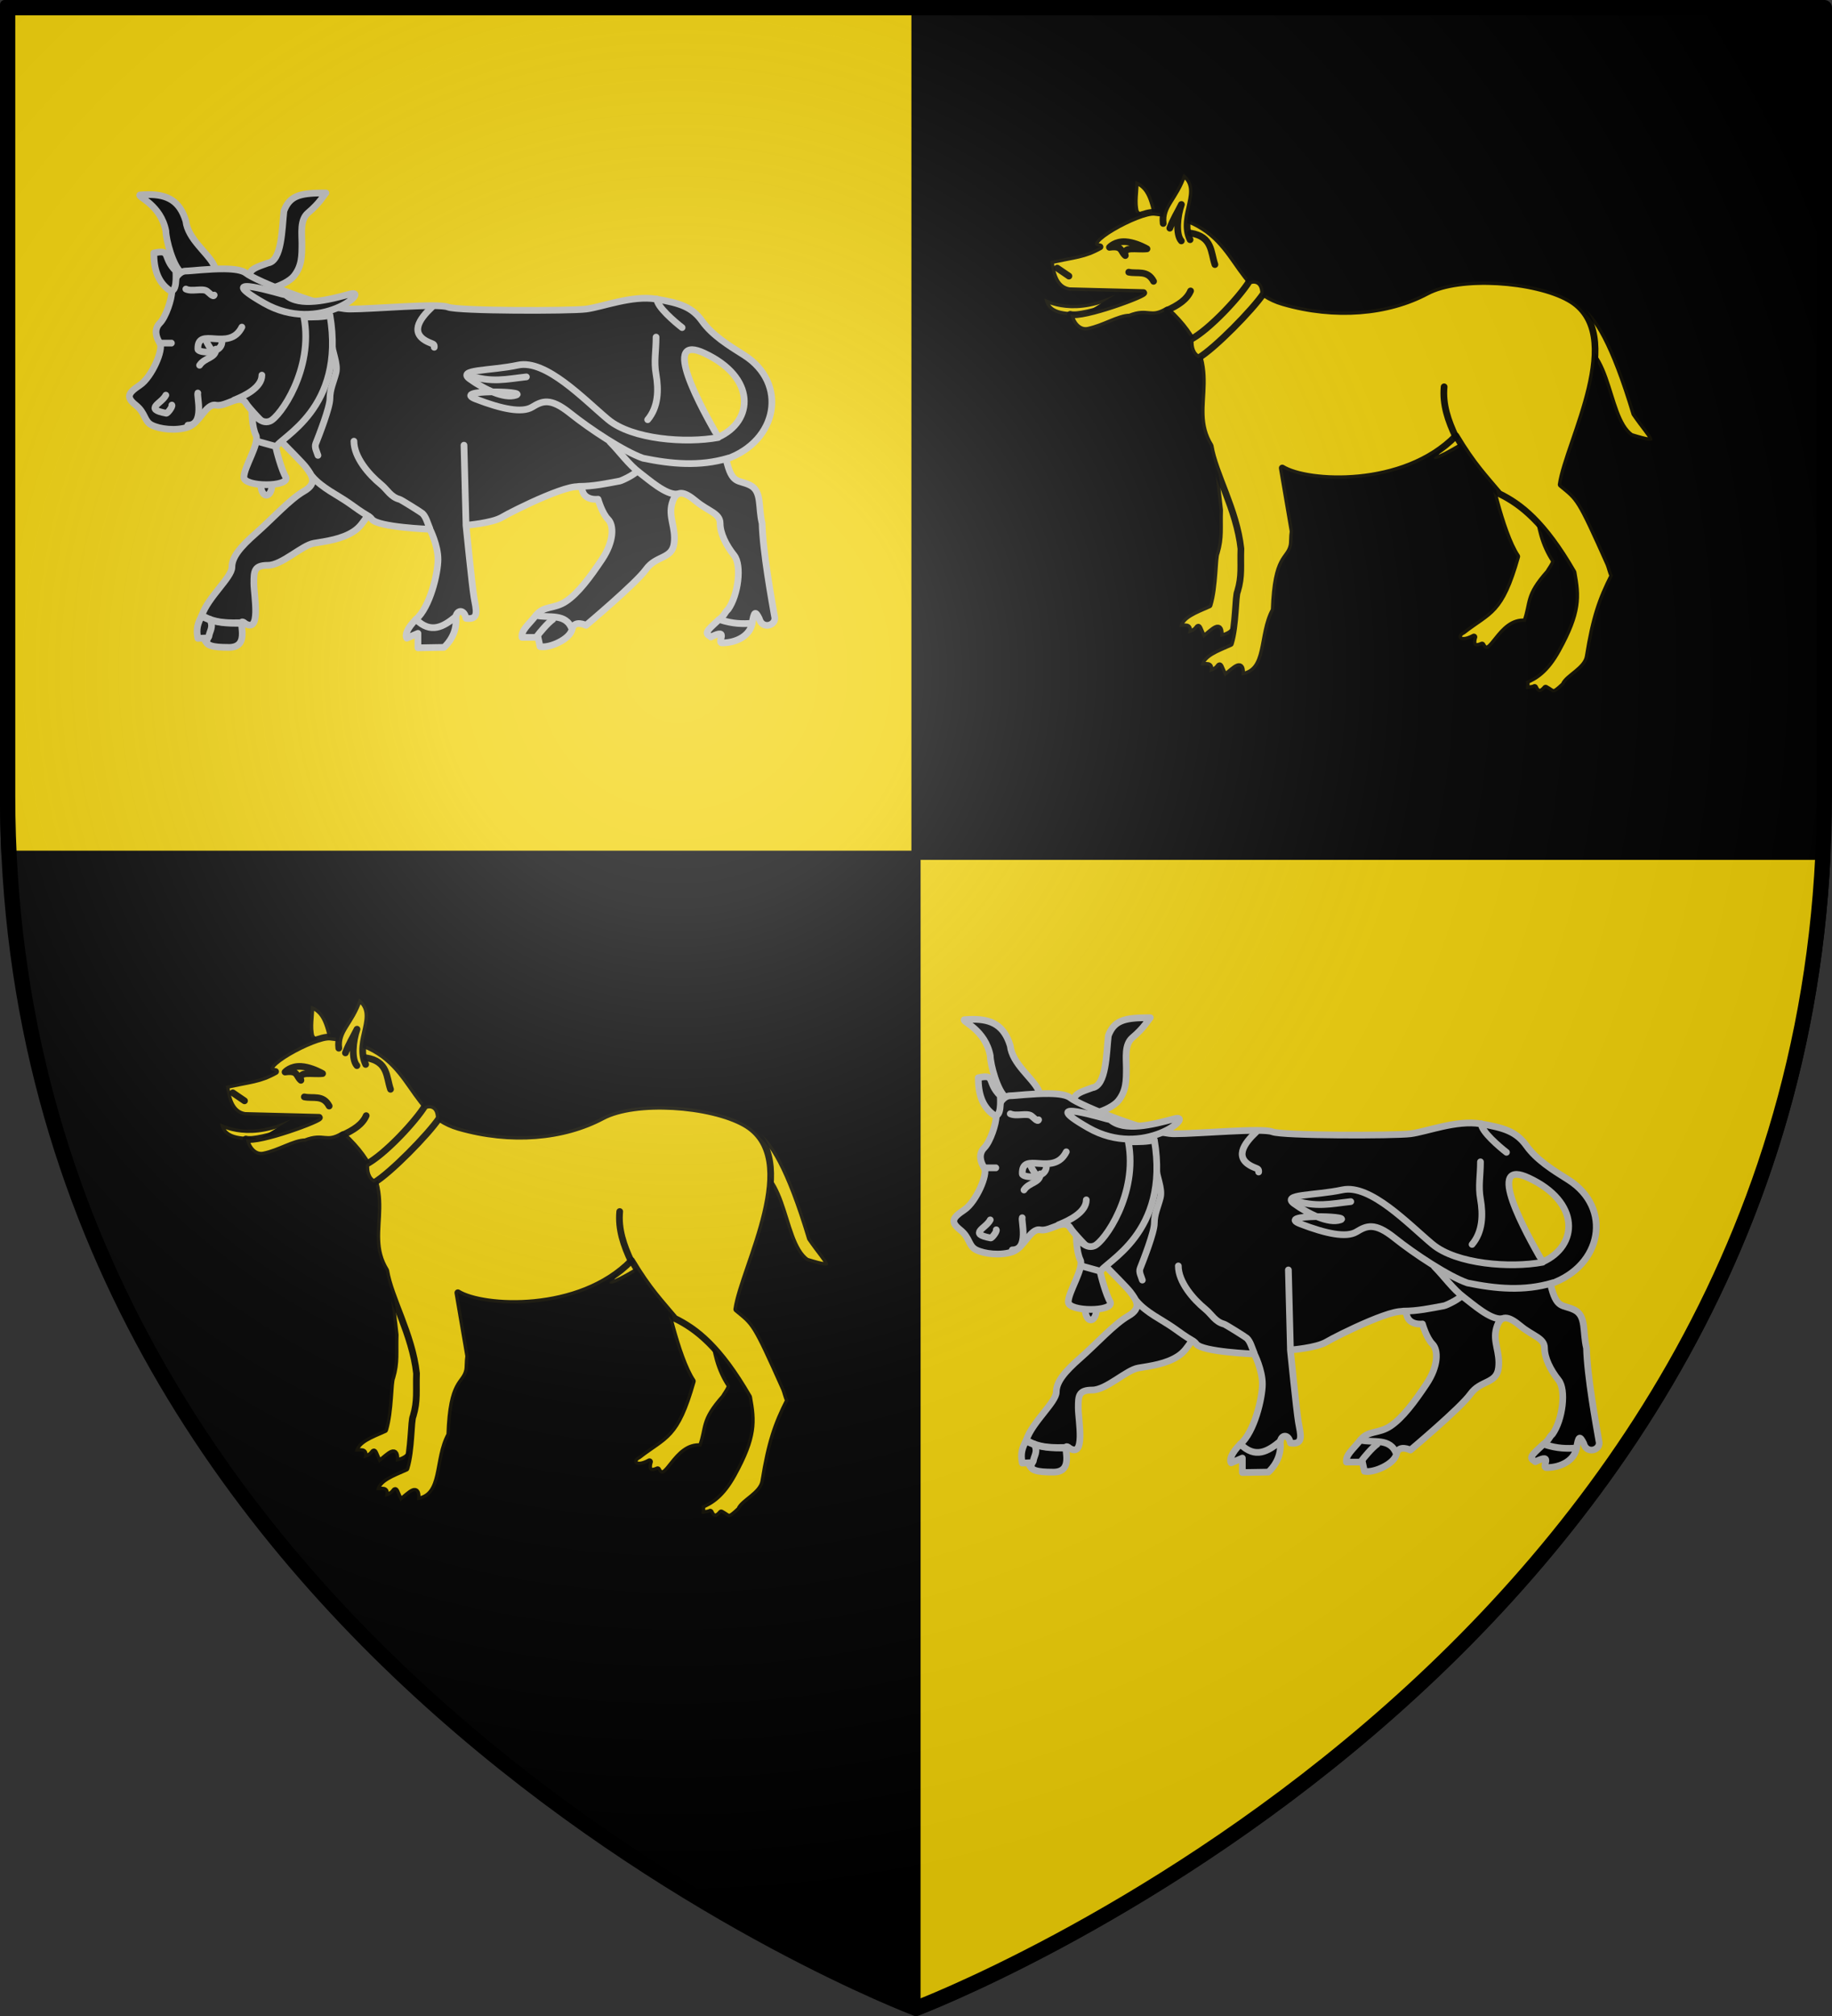 <?xml version="1.0" encoding="UTF-8" standalone="no"?>
<svg
   xmlns:dc="http://purl.org/dc/elements/1.1/"
   xmlns:cc="http://web.resource.org/cc/"
   xmlns:rdf="http://www.w3.org/1999/02/22-rdf-syntax-ns#"
   xmlns:svg="http://www.w3.org/2000/svg"
   xmlns="http://www.w3.org/2000/svg"
   xmlns:xlink="http://www.w3.org/1999/xlink"
   xmlns:sodipodi="http://sodipodi.sourceforge.net/DTD/sodipodi-0.dtd"
   xmlns:inkscape="http://www.inkscape.org/namespaces/inkscape"
   height="660"
   width="600"
   version="1.0"
   id="svg2"
   sodipodi:version="0.32"
   inkscape:version="0.45.1"
   sodipodi:docname="Blason_ville_fr_Peyrestortes_(Pyrénées-Orientales).svg"
   sodipodi:docbase="E:\Divers\Blasons\SVG\66\Simple"
   inkscape:export-filename="/Users/olivier/Desktop/Blason Rouge/Blason_Vide_3D.png"
   inkscape:export-xdpi="144"
   inkscape:export-ydpi="144"
   inkscape:output_extension="org.inkscape.output.svg.inkscape">
  <rect width="100%" height="100%" fill="#333333" stroke="none"/>
  <sodipodi:namedview
     inkscape:window-height="1132"
     inkscape:window-width="1184"
     inkscape:pageshadow="2"
     inkscape:pageopacity="0.0"
     guidetolerance="10.0"
     gridtolerance="10.0"
     objecttolerance="10.0"
     borderopacity="1.0"
     bordercolor="#666666"
     pagecolor="#ffffff"
     id="base"
     showgrid="false"
     height="660px"
     inkscape:zoom="1.4106061"
     inkscape:cx="300"
     inkscape:cy="330"
     inkscape:window-x="14"
     inkscape:window-y="6"
     inkscape:current-layer="layer4" />
  <defs
     id="defs6">
    <linearGradient
       id="linearGradient2893">
      <stop
         style="stop-color:white;stop-opacity:0.314;"
         offset="0"
         id="stop2895" />
      <stop
         id="stop2897"
         offset="0.19"
         style="stop-color:white;stop-opacity:0.251;" />
      <stop
         style="stop-color:#6b6b6b;stop-opacity:0.125;"
         offset="0.6"
         id="stop2901" />
      <stop
         style="stop-color:black;stop-opacity:0.125;"
         offset="1"
         id="stop2899" />
    </linearGradient>
    <radialGradient
       inkscape:collect="always"
       xlink:href="#linearGradient2893"
       id="radialGradient3163"
       gradientUnits="userSpaceOnUse"
       gradientTransform="matrix(1.353,0,0,1.349,-77.629,-85.747)"
       cx="221.445"
       cy="226.331"
       fx="221.445"
       fy="226.331"
       r="300" />
  </defs>
  <g
     inkscape:groupmode="layer"
     id="layer3"
     inkscape:label="Fond écu"
     style="display:inline">
    <path
       sodipodi:nodetypes="cccccc"
       d="M 300,658.5 C 300,658.5 598.5,546.064 598.5,260.318 L 598.5,1.5 L 1.5,1.5 L 1.5,260.318 C 1.5,546.064 300,658.5 300,658.5 z "
       style="fill:#000000;fill-opacity:1;fill-rule:evenodd;stroke:none;stroke-width:1px;stroke-linecap:butt;stroke-linejoin:miter;stroke-opacity:1"
       id="path3148" />
    <path
       style="opacity:1;fill:#f2d207;fill-opacity:1;fill-rule:evenodd;stroke:#000000;stroke-width:3;stroke-linecap:butt;stroke-linejoin:round;stroke-miterlimit:4;stroke-dasharray:none;stroke-dashoffset:0;stroke-opacity:1"
       d="M 1.5,1.5 L 1.5,260.312 C 1.5,266.967 1.653,273.533 1.969,280 L 300,280 L 300,1.5 L 1.5,1.5 z M 300,280 L 300,658.5 C 300,658.5 584.768,551.239 598.031,280 L 300,280 z "
       id="rect2169" />
  </g>
  <g
     inkscape:groupmode="layer"
     id="layer4"
     inkscape:label="Meubles">
    <g
       id="g3566">
      <path
         style="fill:#000000;fill-opacity:1;fill-rule:evenodd;stroke:#bababa;stroke-width:2.2;stroke-linecap:round;stroke-linejoin:round;stroke-miterlimit:4;stroke-dasharray:none;stroke-opacity:1"
         d="M 375.264,333.181 C 368.111,333.273 364.828,334.165 362.985,339.08 C 362.33,344.978 362.327,355.453 357.739,356.109 C 354.135,357.419 351.841,358.083 351.841,360.049 C 351.841,362.343 357.406,362.993 359.044,364.303 C 361.665,363.648 364.95,362.014 366.26,360.376 C 368.882,357.099 368.883,353.818 368.883,349.558 C 368.883,346.281 368.219,342.026 370.841,339.732 C 374.773,336.455 376.083,333.837 376.739,333.181 C 376.227,333.181 375.741,333.175 375.264,333.181 z M 318.605,333.703 C 317.714,333.707 316.783,333.752 315.8,333.834 C 315.144,334.489 322.682,337.111 324.321,345.63 C 324.321,348.252 326.649,357.411 329.566,359.397 C 333.744,362.241 342.168,361.099 340.045,356.774 C 338.108,352.828 331.527,348.253 330.871,342.355 C 328.864,335.761 324.845,333.681 318.605,333.703 z "
         id="path3295"
         sodipodi:nodetypes="cccscssccccccsscc" />
      <path
         style="fill:#000000;fill-opacity:1;fill-rule:evenodd;stroke:#bababa;stroke-width:2.2;stroke-linecap:round;stroke-linejoin:round;stroke-miterlimit:4;stroke-dasharray:none;stroke-opacity:1"
         d="M 343.555,358.027 C 338.493,357.963 332.51,358.731 330.871,358.731 C 328.25,358.731 326.278,362.661 326.278,365.282 C 326.278,367.903 324.316,373.808 322.35,375.774 C 320.384,377.74 321.039,380.358 322.35,382.324 C 323.661,384.29 319.732,393.47 315.8,396.091 C 311.868,398.712 311.205,400.02 314.482,402.642 C 317.758,405.263 317.106,407.882 319.727,409.192 C 322.349,410.503 327.592,411.156 331.524,409.845 C 335.456,408.534 337.42,401.986 340.697,402.642 C 343.974,403.297 348.57,398.712 350.536,401.989 C 352.502,405.266 368.222,420.338 370.188,422.959 C 372.154,425.58 374.123,428.193 369.536,430.815 C 364.948,433.436 359.054,439.994 353.812,444.581 C 348.569,449.169 345.943,452.449 345.943,455.725 C 345.943,459.002 338.083,465.552 336.117,471.449 C 335.327,491.929 348.231,474.093 349.871,473.837 C 355.769,478.097 353.146,464.903 353.146,460.971 C 353.146,457.039 353.152,455.073 357.739,455.073 C 362.327,455.073 368.879,448.512 372.811,447.857 C 376.743,447.201 381.98,446.55 385.912,443.929 C 389.844,441.308 389.845,437.38 391.81,440.001 C 393.776,442.622 410.823,443.276 410.823,443.276 C 410.823,443.276 413.446,448.515 413.446,453.102 C 413.446,457.69 410.817,468.835 406.23,472.767 C 405.017,474.085 416.361,483.815 419.344,473.42 C 418.689,469.816 421.964,468.824 422.619,472.428 C 427.207,473.083 425.898,469.483 425.242,465.551 C 424.587,461.619 422.619,441.959 422.619,441.959 C 422.619,441.959 431.139,441.302 434.416,439.336 C 437.692,437.37 459.976,426.23 460.631,430.162 C 461.286,434.094 465.864,433.437 465.864,433.437 C 465.864,433.437 467.173,438.035 469.139,440.001 C 471.105,441.967 471.114,447.204 467.182,453.102 C 463.25,459 459.317,464.248 455.386,466.869 C 451.454,469.491 448.168,468.173 445.547,471.449 L 457.343,476.043 C 457.998,472.766 461.936,474.725 461.936,474.725 C 461.936,474.725 478.325,460.965 481.601,456.378 C 484.878,451.79 490.119,453.099 490.775,447.857 C 491.43,442.614 488.798,439.343 490.109,434.755 C 491.42,430.168 494.046,430.826 497.978,434.103 C 501.91,437.38 505.846,438.029 505.846,441.306 C 505.846,444.583 507.805,448.521 510.427,451.798 C 513.048,455.074 511.746,464.892 508.469,469.479 C 507.183,470.668 507.643,471.051 505.579,472.818 C 507.613,478.133 510.29,477.369 516.325,474.072 C 516.98,470.14 517.363,469.911 518.674,472.533 C 519.656,476.311 524.545,474.692 523.658,471.723 C 522.771,466.597 519.832,450.595 519.6,441.306 C 518.289,436.063 519.604,430.823 515.672,428.857 C 511.74,426.891 509.77,428.856 507.804,420.336 C 524.842,414.438 528.119,395.44 513.702,386.265 C 508.459,382.988 503.225,379.709 499.948,375.121 C 496.672,370.534 492.74,369.216 484.876,367.905 C 477.012,366.594 467.179,370.525 461.936,371.18 C 456.694,371.836 419.998,371.838 416.721,370.528 C 413.444,369.217 392.471,371.18 384.607,371.18 C 376.744,371.18 353.813,362.018 350.536,359.397 C 349.307,358.414 346.592,358.065 343.555,358.027 z M 496.79,384.477 C 497.748,384.509 499.003,384.862 500.601,385.6 C 517.634,393.461 516.992,407.886 505.207,413.133 C 505.166,412.713 487.694,384.175 496.79,384.477 z "
         id="path3297"
         sodipodi:nodetypes="cssssssssssssssccssssscscccscsscssscccssssssccccccsccssssssccscc" />
      <path
         style="fill:#000000;fill-opacity:1;fill-rule:evenodd;stroke:#bababa;stroke-width:2.2;stroke-linecap:round;stroke-linejoin:round;stroke-miterlimit:4;stroke-dasharray:none;stroke-opacity:1"
         d="M 336.117,471.449 C 334.806,474.071 334.144,475.715 334.799,478.992 L 338.14,478.835 C 336.501,481.457 340.051,481.941 344.638,481.941 C 352.83,482.269 347.25,471.871 349.871,473.837 C 345.154,473.964 340.428,474.163 336.117,471.449 z M 406.23,472.767 C 403.281,475.716 402.573,477.944 403.228,478.927 L 406.882,477.348 L 406.882,482.084 L 415.403,481.941 C 415.403,481.941 419.344,478.662 419.344,473.42 C 419.233,472.81 419.235,472.275 419.317,471.825 C 415.261,475.205 411.108,477.607 406.23,472.767 z M 445.547,471.449 C 442.925,474.726 440.639,476.372 440.966,478.666 L 446.212,478.666 L 446.865,481.667 C 449.814,482.322 456.688,479.319 457.343,476.043 C 455.399,470.535 449.728,472.483 445.547,471.449 z M 505.512,472.798 C 502.773,475.429 500.329,477.134 502.297,478.118 L 502.832,478.548 C 509.306,475.311 504.228,480.814 506.734,480.466 C 511.397,480.389 515.67,478.004 516.325,474.072 C 513.32,474.247 510.249,474.356 505.512,472.798 z "
         id="path3299"
         sodipodi:nodetypes="cccccccccccccccccccccccccc" />
      <path
         d="M 327.594,358.735 C 323.007,354.148 326.283,351.527 320.386,352.837 C 320.386,358.08 321.696,362.012 324.973,364.633 C 328.249,367.254 327.594,359.39 327.594,358.735 L 327.594,358.735 z "
         style="fill:#000000;fill-opacity:1;fill-rule:evenodd;stroke:#bababa;stroke-width:2.2;stroke-linecap:round;stroke-linejoin:round;stroke-miterlimit:4;stroke-dasharray:none;stroke-opacity:1"
         id="path3301" />
      <path
         d="M 411.476,370.531 C 407.421,374.343 403.625,379.416 411.07,382.325 C 411.932,382.662 412.324,382.773 412.219,383.694"
         style="fill:#000000;fill-opacity:1;fill-rule:evenodd;stroke:#bababa;stroke-width:2.2;stroke-linecap:round;stroke-linejoin:round;stroke-miterlimit:4;stroke-dasharray:none;stroke-opacity:1"
         id="path3303" />
      <path
         d="M 485.137,367.91 C 485.137,370.441 491.248,375.594 493.392,377.246"
         style="fill:#000000;fill-opacity:1;fill-rule:evenodd;stroke:#bababa;stroke-width:2.2;stroke-linecap:round;stroke-linejoin:round;stroke-miterlimit:4;stroke-dasharray:none;stroke-opacity:1"
         id="path3305"
         sodipodi:nodetypes="cc" />
      <path
         d="M 484.872,380.361 C 484.872,385.078 484.112,388.269 484.866,392.516 C 485.771,397.697 485.61,403.281 482.121,407.402"
         style="fill:#000000;fill-opacity:1;fill-rule:evenodd;stroke:#bababa;stroke-width:2.2;stroke-linecap:round;stroke-linejoin:round;stroke-miterlimit:4;stroke-dasharray:none;stroke-opacity:1"
         id="path3307"
         sodipodi:nodetypes="ccc" />
      <path
         d="M 385.918,414.438 C 385.918,419.687 390.803,425.375 394.795,428.619 C 396.808,430.255 397.933,432.72 400.886,433.481 C 401.387,433.61 407.903,437.688 408.339,438.085 C 409.518,439.156 410.079,441.418 410.722,442.89"
         style="fill:#000000;fill-opacity:1;fill-rule:evenodd;stroke:#bababa;stroke-width:2.2;stroke-linecap:round;stroke-linejoin:round;stroke-miterlimit:4;stroke-dasharray:none;stroke-opacity:1"
         id="path3309"
         sodipodi:nodetypes="csssc" />
      <path
         d="M 372.234,425.951 C 375.401,429.743 380.595,432.067 384.494,434.832 C 386.628,436.345 388.081,437.447 390.776,439.035"
         style="fill:#000000;fill-opacity:1;fill-rule:evenodd;stroke:#bababa;stroke-width:2.2;stroke-linecap:round;stroke-linejoin:round;stroke-miterlimit:4;stroke-dasharray:none;stroke-opacity:1"
         id="path3311"
         sodipodi:nodetypes="csc" />
      <path
         d="M 469.785,414.687 C 472.988,417.891 475.82,422.019 479.514,424.798 C 482.409,426.975 488.002,432 491.669,431.748"
         style="fill:#000000;fill-opacity:1;fill-rule:evenodd;stroke:#bababa;stroke-width:2.2;stroke-linecap:round;stroke-linejoin:round;stroke-miterlimit:4;stroke-dasharray:none;stroke-opacity:1"
         id="path3313"
         sodipodi:nodetypes="csc" />
      <path
         d="M 459.627,429.236 C 464.307,429.236 468.419,428.324 472.959,427.492 C 473.763,427.345 478.733,424.891 478.478,424.163"
         style="fill:#000000;fill-opacity:1;fill-rule:evenodd;stroke:#bababa;stroke-width:2.2;stroke-linecap:round;stroke-linejoin:round;stroke-miterlimit:4;stroke-dasharray:none;stroke-opacity:1"
         id="path3315"
         sodipodi:nodetypes="csc" />
      <path
         d="M 378.672,382.057 C 378.672,385.141 380.791,388.998 380.02,392.08 C 379.25,395.161 378.067,397.3 378.055,400.493 C 378.044,403.43 374.539,412.366 373.404,415.245 C 372.927,416.454 373.757,417.831 374.131,419.076"
         style="fill:#000000;fill-opacity:1;fill-rule:evenodd;stroke:#bababa;stroke-width:2.2;stroke-linecap:round;stroke-linejoin:round;stroke-miterlimit:4;stroke-dasharray:none;stroke-opacity:1"
         id="path3325" />
      <path
         d="M 355.773,392.812 C 355.773,396.938 350,399.648 346.72,400.959"
         style="fill:#000000;fill-opacity:1;fill-rule:evenodd;stroke:#bababa;stroke-width:2.2;stroke-linecap:round;stroke-linejoin:round;stroke-miterlimit:4;stroke-dasharray:none;stroke-opacity:1"
         id="path3327" />
      <path
         d="M 349.22,377.084 C 345.047,385.43 334.545,376.507 334.812,384.316 C 334.856,385.608 342.897,386.242 342.697,381.599"
         style="fill:#000000;fill-opacity:1;fill-rule:evenodd;stroke:#bababa;stroke-width:2.2;stroke-linecap:round;stroke-linejoin:round;stroke-miterlimit:4;stroke-dasharray:none;stroke-opacity:1"
         id="path3329" />
      <path
         d="M 340.701,384.293 C 340.701,387.269 337.05,386.994 335.36,389.579"
         style="fill:#000000;fill-opacity:1;fill-rule:evenodd;stroke:#bababa;stroke-width:2.2;stroke-linecap:round;stroke-linejoin:round;stroke-miterlimit:4;stroke-dasharray:none;stroke-opacity:1"
         id="path3331" />
      <path
         d="M 330.871,364.633 C 332.768,365.582 336.292,364.292 337.745,365.288 C 338.497,365.805 339.862,367.461 340.148,366.595"
         style="fill:#000000;fill-opacity:1;fill-rule:evenodd;stroke:#bababa;stroke-width:2.2;stroke-linecap:round;stroke-linejoin:round;stroke-miterlimit:4;stroke-dasharray:none;stroke-opacity:1"
         id="path3333" />
      <path
         d="M 322.352,382.327 C 324.183,382.327 326.564,382.327 326.508,382.327"
         style="fill:#000000;fill-opacity:1;fill-rule:evenodd;stroke:#bababa;stroke-width:2.2;stroke-linecap:round;stroke-linejoin:round;stroke-miterlimit:4;stroke-dasharray:none;stroke-opacity:1"
         id="path3335" />
      <path
         d="M 331.526,409.195 C 337.107,409.195 334.385,399.531 334.791,398.668"
         style="fill:#000000;fill-opacity:1;fill-rule:evenodd;stroke:#bababa;stroke-width:2.2;stroke-linecap:round;stroke-linejoin:round;stroke-miterlimit:4;stroke-dasharray:none;stroke-opacity:1"
         id="path3337" />
      <path
         d="M 324.317,399.365 C 322.906,402.188 316.919,403.881 324.456,405.291 C 324.856,405.366 326.597,403.118 326.288,402.611"
         style="fill:#000000;fill-opacity:1;fill-rule:evenodd;stroke:#bababa;stroke-width:2.2;stroke-linecap:round;stroke-linejoin:round;stroke-miterlimit:4;stroke-dasharray:none;stroke-opacity:1"
         id="path3339" />
      <path
         d="M 422.616,441.306 L 421.961,415.748"
         style="fill:#000000;fill-opacity:1;fill-rule:evenodd;stroke:#bababa;stroke-width:2.2;stroke-linecap:round;stroke-linejoin:round;stroke-miterlimit:4;stroke-dasharray:none;stroke-opacity:1"
         id="path3341" />
      <path
         d="M 505.195,413.238 C 494.71,415.204 477.016,413.893 469.152,407.34 C 461.288,400.786 448.829,387.569 439.655,389.535 C 430.48,391.501 419.34,390.846 423.927,394.123 C 428.514,397.399 435.068,400.676 439,399.365 C 442.931,398.055 417.374,397.399 425.893,400.676 C 434.412,403.953 440.965,405.263 444.242,403.297 C 447.519,401.331 450.14,400.021 456.693,405.263 C 463.247,410.506 474.39,417.843 480.609,420.012 C 489.886,421.925 499.163,422.781 508.44,420.012"
         style="fill:#000000;fill-opacity:1;fill-rule:evenodd;stroke:#bababa;stroke-width:2.2;stroke-linecap:round;stroke-linejoin:round;stroke-miterlimit:4;stroke-dasharray:none;stroke-opacity:1"
         id="path3343"
         sodipodi:nodetypes="ccsssssscc" />
      <path
         d="M 423.272,392.812 C 431.057,395.435 435.906,394.086 442.395,393.385"
         style="fill:#000000;fill-opacity:1;fill-rule:evenodd;stroke:#bababa;stroke-width:2.2;stroke-linecap:round;stroke-linejoin:round;stroke-miterlimit:4;stroke-dasharray:none;stroke-opacity:1"
         id="path3345"
         sodipodi:nodetypes="cc" />
      <path
         d="M 359.05,428.855 C 359.051,430.666 358.244,432.134 357.248,432.134 C 356.252,432.134 355.445,430.666 355.446,428.855 C 355.445,427.044 356.252,425.575 357.248,425.575 C 358.244,425.575 359.051,427.044 359.05,428.855 z "
         style="fill:#000000;fill-opacity:1;fill-rule:evenodd;stroke:#bababa;stroke-width:2.2;stroke-linecap:round;stroke-linejoin:round;stroke-miterlimit:4;stroke-dasharray:none;stroke-opacity:1"
         id="path3347" />
      <path
         d="M 369.535,373.808 C 372.812,390.846 361.671,406.574 358.395,407.885 C 355.118,409.195 352.497,404.608 352.497,404.608 C 352.497,404.608 352.497,409.851 353.807,412.472 C 355.118,415.093 349.875,422.957 349.875,426.234 C 349.875,429.51 364.948,429.51 363.637,426.234 C 362.327,424.268 360.361,417.059 360.361,416.404 C 361.671,413.127 383.297,403.953 378.054,373.152 C 376.088,373.808 372.812,373.808 369.535,373.808 L 369.535,373.808 z "
         style="fill:#000000;fill-opacity:1;fill-rule:evenodd;stroke:#bababa;stroke-width:2.2;stroke-linecap:round;stroke-linejoin:round;stroke-miterlimit:4;stroke-dasharray:none;stroke-opacity:1"
         id="path3349" />
      <path
         d="M 445.884,478.288 C 446.584,477.294 449.456,473.858 451.01,472.818"
         style="fill:#000000;fill-opacity:1;fill-rule:evenodd;stroke:#bababa;stroke-width:2.2;stroke-linecap:round;stroke-linejoin:round;stroke-miterlimit:4;stroke-dasharray:none;stroke-opacity:1"
         id="path3351"
         sodipodi:nodetypes="cc" />
      <path
         d="M 336.769,472.106 C 340.477,473.96 344.562,474.072 348.6,474.072"
         style="fill:#000000;fill-opacity:1;fill-rule:evenodd;stroke:#bababa;stroke-width:2.2;stroke-linecap:round;stroke-linejoin:round;stroke-miterlimit:4;stroke-dasharray:none;stroke-opacity:1"
         id="path3353" />
      <path
         d="M 338.735,472.762 C 340.03,475.352 338.689,476.436 338.408,478.365"
         style="fill:#000000;fill-opacity:1;fill-rule:evenodd;stroke:#bababa;stroke-width:2.2;stroke-linecap:round;stroke-linejoin:round;stroke-miterlimit:4;stroke-dasharray:none;stroke-opacity:1"
         id="path3355"
         sodipodi:nodetypes="cc" />
      <path
         d="M 354.135,414.438 L 360.033,416.076"
         style="fill:#000000;fill-opacity:1;fill-rule:evenodd;stroke:#bababa;stroke-width:2.2;stroke-linecap:round;stroke-linejoin:round;stroke-miterlimit:4;stroke-dasharray:none;stroke-opacity:1"
         id="path3357" />
      <path
         d="M 363.637,366.599 C 368.224,370.531 377.399,368.237 384.607,366.271 C 391.816,364.305 374.778,379.706 356.429,369.22 C 338.079,358.735 362.982,366.599 363.637,366.599 L 363.637,366.599 z "
         style="fill:#000000;fill-opacity:1;fill-rule:evenodd;stroke:#bababa;stroke-width:2.2;stroke-linecap:round;stroke-linejoin:round;stroke-miterlimit:4;stroke-dasharray:none;stroke-opacity:1"
         id="path3359" />
      <path
         d="M 337.424,381.344 C 338.407,383.638 339.419,384.649 339.419,384.649"
         style="fill:#000000;fill-opacity:1;fill-rule:evenodd;stroke:#bababa;stroke-width:2.2;stroke-linecap:round;stroke-linejoin:round;stroke-miterlimit:4;stroke-dasharray:none;stroke-opacity:1"
         id="path3361" />
    </g>
    <g
       id="g3656">
      <path
         sodipodi:nodetypes="cccc"
         id="path3218"
         d="M 378.917,85.61 C 382.263,82.576 387.591,80.39 387.61,75.929 C 384.895,77.1 381.752,77.843 379.509,79.486 C 378.096,81.527 377.698,83.569 378.917,85.61 z "
         style="fill:#f2d207;fill-opacity:1;fill-rule:evenodd;stroke:#000000;stroke-width:2.2;stroke-linecap:butt;stroke-linejoin:miter;stroke-miterlimit:4;stroke-dasharray:none;stroke-opacity:0.941" />
      <path
         sodipodi:nodetypes="ccc"
         id="path4361"
         d="M 485.184,125.307 C 483.931,126.893 483.613,128.167 485.184,128.811 L 492.191,122.744"
         style="fill:#f2d207;fill-rule:evenodd;stroke:#000000;stroke-width:2.2;stroke-linecap:butt;stroke-linejoin:round;stroke-miterlimit:4;stroke-dasharray:none;stroke-opacity:0.941" />
      <path
         sodipodi:nodetypes="csccc"
         id="path2243"
         d="M 506.103,105.386 C 506.102,105.386 506.102,105.386 506.102,105.386 C 512.49,97.952 521.503,89.331 535.401,135.409 C 541.16,143.83 545.356,146.261 534.173,142.829 C 524.965,136.385 527.933,108.581 510.294,112.651"
         style="fill:#f2d207;fill-rule:evenodd;stroke:#000000;stroke-width:2.2;stroke-linecap:butt;stroke-linejoin:miter;stroke-miterlimit:4;stroke-dasharray:none;stroke-opacity:0.941" />
      <path
         sodipodi:nodetypes="csc"
         id="path3394"
         d="M 473.264,144.417 C 473.264,144.417 466.704,151.558 471.105,150.064 C 475.506,148.569 490.868,138.438 490.868,138.438"
         style="fill:#f2d207;fill-rule:evenodd;stroke:#000000;stroke-width:2.2;stroke-linecap:round;stroke-linejoin:round;stroke-miterlimit:4;stroke-dasharray:none;stroke-opacity:0.941" />
      <path
         sodipodi:nodetypes="cscccccccc"
         id="path2239"
         d="M 502.819,149.387 C 503.886,160.076 501.994,172.916 509.057,183.493 C 509.48,184.127 507.366,186.907 507.129,187.421 C 500.03,195.409 501.987,197.138 499.648,203.625 C 491.138,202.716 488.212,216.683 485.391,211.16 C 481.642,212.879 482.385,209.42 482.723,208.543 C 477.63,211.355 476.346,207.977 479.154,206.683 C 487.834,199.905 491.497,200.753 496.748,182.177 C 491.483,174.316 487.196,153.124 486.22,149.397 L 502.819,149.387 z "
         style="fill:#f2d207;fill-rule:evenodd;stroke:#000000;stroke-width:2.2;stroke-linecap:butt;stroke-linejoin:round;stroke-miterlimit:4;stroke-dasharray:none;stroke-opacity:0.941" />
      <path
         style="fill:#f2d207;fill-rule:evenodd;stroke:#000000;stroke-width:2.2;stroke-linecap:butt;stroke-linejoin:round;stroke-miterlimit:4;stroke-dasharray:none;stroke-opacity:0.941"
         d="M 395.016,133.863 C 396.518,142.946 398.039,154.127 399.439,166.999 C 399.237,172.743 399.858,175.921 398.345,180.967 C 397.544,182.575 397.904,191.849 396.005,198.067 C 391.512,200.072 386.899,201.643 386.237,205.239 C 388.038,205.412 389.972,204.343 389.062,207.441 C 393.935,206.359 391.218,202.567 394.144,208.898 C 397.595,206.13 400.034,203.274 399.619,208.534 C 408.75,207.286 405.748,195.335 410.329,187.097 C 410.93,169.043 415.036,170.85 416.142,166.093 C 416.408,164.95 416.24,163.21 416.527,161.33 L 416.629,140.929 L 395.016,133.863 z "
         id="path3240"
         sodipodi:nodetypes="cccccccccsccc" />
      <path
         sodipodi:nodetypes="cccc"
         id="path3214"
         d="M 379.691,72.909 C 377.588,67.96 377.753,61.298 371.845,59.225 C 371.837,62.646 371.016,66.324 371.905,69.461 C 373.801,71.901 376.281,73.263 379.691,72.909 z "
         style="fill:#f2d207;fill-opacity:1;fill-rule:evenodd;stroke:#000000;stroke-width:2.2;stroke-linecap:butt;stroke-linejoin:miter;stroke-miterlimit:4;stroke-dasharray:none;stroke-opacity:0.941" />
      <path
         style="fill:#f2d207;fill-rule:evenodd;stroke:#000000;stroke-width:2.2;stroke-linecap:round;stroke-linejoin:round;stroke-miterlimit:4;stroke-dasharray:none;stroke-opacity:0.941"
         d="M 353.394,103.718 C 351.133,102.762 343.12,104.317 342.062,97.73 C 342.893,97.984 351.91,103.357 366.513,95.746"
         id="path3392"
         sodipodi:nodetypes="ccc" />
      <path
         sodipodi:nodetypes="ccccccccccccccccscccccsccccscscsssscc"
         id="path2237"
         d="M 343.968,85.46 C 344.603,90.509 346.068,94.521 350.223,95.171 L 374.537,95.788 C 376.064,96.212 354.565,104.256 350.526,102.894 C 351.031,105.898 353.353,108.744 356.402,108.104 C 361.637,107.005 366.368,103.818 369.987,103.795 C 376.165,101.325 376.627,104.84 382.268,101.501 C 402.746,120.253 387.803,132.236 396.344,145.986 C 397.847,155.069 405.014,166.749 406.414,179.621 C 406.212,185.364 406.833,188.542 405.32,193.589 C 404.519,195.196 404.879,204.471 402.98,210.688 C 398.487,212.693 393.874,214.265 393.212,217.86 C 395.014,218.033 396.947,216.965 396.037,220.062 C 400.91,218.981 398.193,215.189 401.119,221.52 C 404.57,218.751 407.009,215.895 406.594,221.156 C 415.725,219.908 412.723,207.956 417.304,199.719 C 417.905,181.664 422.011,183.472 423.117,178.714 C 423.383,177.572 423.215,175.831 423.502,173.951 L 419.951,153.219 C 428.096,158.326 459.832,160.147 476.834,142.664 C 482.497,152.166 486.564,156.282 491.014,161.625 C 498.021,165.055 505.657,170.857 515.197,187.402 C 516.637,195.317 517.048,200.26 510.179,212.724 C 506.431,219.525 502.882,221.676 499.707,223.01 C 500.478,225.542 498.057,226.107 502.612,225.149 C 502.512,224.318 503.432,228.683 506.204,225.291 C 508.936,226.747 508.362,227.898 512.241,224.243 C 513.2,221.594 519.474,219.172 520.149,214.947 C 522.183,202.219 524.311,196.242 528.257,188.455 C 527.657,187.4 527.343,185.612 526.888,184.594 C 517.014,162.488 517.039,163.377 511.299,158.624 C 513.299,144.735 533.597,109.068 513.847,97.936 C 502.787,91.702 478.196,89.874 467.275,95.693 C 454.55,102.472 437.348,104.044 420.254,99.101 C 401.976,93.817 406.55,72.212 378.093,69.517 C 372.895,69.025 352.834,80.124 360.259,80.808 C 354.929,83.769 352.18,83.607 343.968,85.46 z "
         style="fill:#f2d207;fill-rule:evenodd;stroke:#000000;stroke-width:2.2;stroke-linecap:butt;stroke-linejoin:round;stroke-miterlimit:4;stroke-dasharray:none;stroke-opacity:0.941" />
      <path
         sodipodi:nodetypes="ccccc"
         id="path4354"
         d="M 389.855,111.207 C 389.632,113.668 390.321,116.18 392.451,117.23 C 397.787,114.106 410.306,101.359 413.872,96.021 C 413.8,91.414 410.426,91.381 409.143,92.122 C 406.117,97.052 395.979,108.048 389.855,111.207 z "
         style="fill:#f2d207;fill-rule:evenodd;stroke:#000000;stroke-width:2.2;stroke-linecap:butt;stroke-linejoin:miter;stroke-miterlimit:4;stroke-dasharray:none;stroke-opacity:0.941" />
      <path
         sodipodi:nodetypes="cc"
         id="path2267"
         d="M 476.786,143.077 C 474.267,137.774 472.408,132.378 472.966,126.636"
         style="fill:#f2d207;fill-rule:evenodd;stroke:#000000;stroke-width:2.2;stroke-linecap:round;stroke-linejoin:round;stroke-miterlimit:4;stroke-dasharray:none;stroke-opacity:0.941" />
      <path
         sodipodi:nodetypes="cc"
         id="path3380"
         d="M 382.29,101.559 C 385.725,99.988 388.692,98.137 389.93,95.248"
         style="fill:#f2d207;fill-rule:evenodd;stroke:#000000;stroke-width:2.2;stroke-linecap:round;stroke-linejoin:round;stroke-miterlimit:4;stroke-dasharray:none;stroke-opacity:0.941" />
      <path
         sodipodi:nodetypes="cc"
         id="path3382"
         d="M 369.669,89.103 C 372.475,89.723 375.794,88.296 377.806,92.093"
         style="fill:#f2d207;fill-rule:evenodd;stroke:#000000;stroke-width:2.2;stroke-linecap:round;stroke-linejoin:round;stroke-miterlimit:4;stroke-dasharray:none;stroke-opacity:0.941" />
      <path
         sodipodi:nodetypes="cccssc"
         id="path3384"
         d="M 363.358,80.966 C 367.752,80.334 366.916,82.334 368.554,83.671 C 367.581,80.44 372.15,81.85 375.647,81.464 C 375.647,81.464 375.407,81.323 374.992,81.109 C 373.799,80.496 371.159,79.289 368.602,79.135 C 365.156,78.927 363.358,80.966 363.358,80.966 z "
         style="fill:#f2d207;fill-rule:evenodd;stroke:#000000;stroke-width:2.2;stroke-linecap:round;stroke-linejoin:round;stroke-miterlimit:4;stroke-dasharray:none;stroke-opacity:0.941" />
      <path
         sodipodi:nodetypes="ccc"
         id="path3386"
         d="M 380.962,73.16 C 380.209,67.258 384.818,65.168 387.605,56.885 C 394.758,62.177 386.004,70.576 389.764,78.475"
         style="fill:#f2d207;fill-rule:evenodd;stroke:#000000;stroke-width:2.2;stroke-linecap:round;stroke-linejoin:round;stroke-miterlimit:4;stroke-dasharray:none;stroke-opacity:0.941" />
      <path
         sodipodi:nodetypes="cc"
         id="path3388"
         d="M 389.93,76.316 C 397.129,77.477 396.493,82.556 397.901,86.612"
         style="fill:#f2d207;fill-rule:evenodd;stroke:#000000;stroke-width:2.2;stroke-linecap:round;stroke-linejoin:round;stroke-miterlimit:4;stroke-dasharray:none;stroke-opacity:0.941" />
      <path
         style="fill:#f2d207;fill-rule:evenodd;stroke:#000000;stroke-width:2.2;stroke-linecap:round;stroke-linejoin:round;stroke-miterlimit:4;stroke-dasharray:none;stroke-opacity:0.941"
         d="M 346.244,87.768 L 350.083,90.39"
         id="path3396"
         sodipodi:nodetypes="cc" />
      <path
         style="fill:#f2d207;fill-rule:evenodd;stroke:#000000;stroke-width:2.2;stroke-linecap:round;stroke-linejoin:round;stroke-miterlimit:4;stroke-dasharray:none;stroke-opacity:0.941"
         d="M 383.129,74.699 C 384.381,71.419 385.355,70.083 386.927,66.945 C 385.608,70.67 384.998,76.763 386.898,78.869"
         id="path3398"
         sodipodi:nodetypes="ccc" />
    </g>
    <use
       x="0"
       y="0"
       xlink:href="#g3566"
       id="use3598"
       transform="translate(-270,-270)"
       width="600"
       height="660" />
    <use
       x="0"
       y="0"
       xlink:href="#g3656"
       id="use3676"
       transform="translate(-270,270)"
       width="600"
       height="660" />
  </g>
  <g
     inkscape:groupmode="layer"
     id="layer2"
     inkscape:label="Reflet final"
     sodipodi:insensitive="true">
    <path
       sodipodi:nodetypes="cccccc"
       d="M 300,658.5 C 300,658.5 598.5,546.18 598.5,260.728 C 598.5,-24.723 598.5,2.176 598.5,2.176 L 1.5,2.176 L 1.5,260.728 C 1.5,546.18 300,658.5 300,658.5 z "
       style="opacity:1;fill:url(#radialGradient3163);fill-opacity:1;fill-rule:evenodd;stroke:none;stroke-width:1px;stroke-linecap:butt;stroke-linejoin:miter;stroke-opacity:1"
       id="path2875"
       inkscape:export-xdpi="144"
       inkscape:export-ydpi="144" />
  </g>
  <g
     inkscape:groupmode="layer"
     id="layer1"
     inkscape:label="Contour final"
     style="display:inline"
     sodipodi:insensitive="true">
    <path
       id="path3152"
       style="fill:none;fill-opacity:1;fill-rule:evenodd;stroke:#000000;stroke-width:5;stroke-linecap:butt;stroke-linejoin:round;stroke-miterlimit:4;stroke-dasharray:none;stroke-opacity:1"
       d="M 300,657.5 C 300,657.5 597.5,545.406 597.5,260.53 L 597.5,2.5 L 2.5,2.5 L 2.5,260.53 C 2.5,545.406 300,657.5 300,657.5 z "
       sodipodi:nodetypes="cccccc" />
  </g>
</svg>
